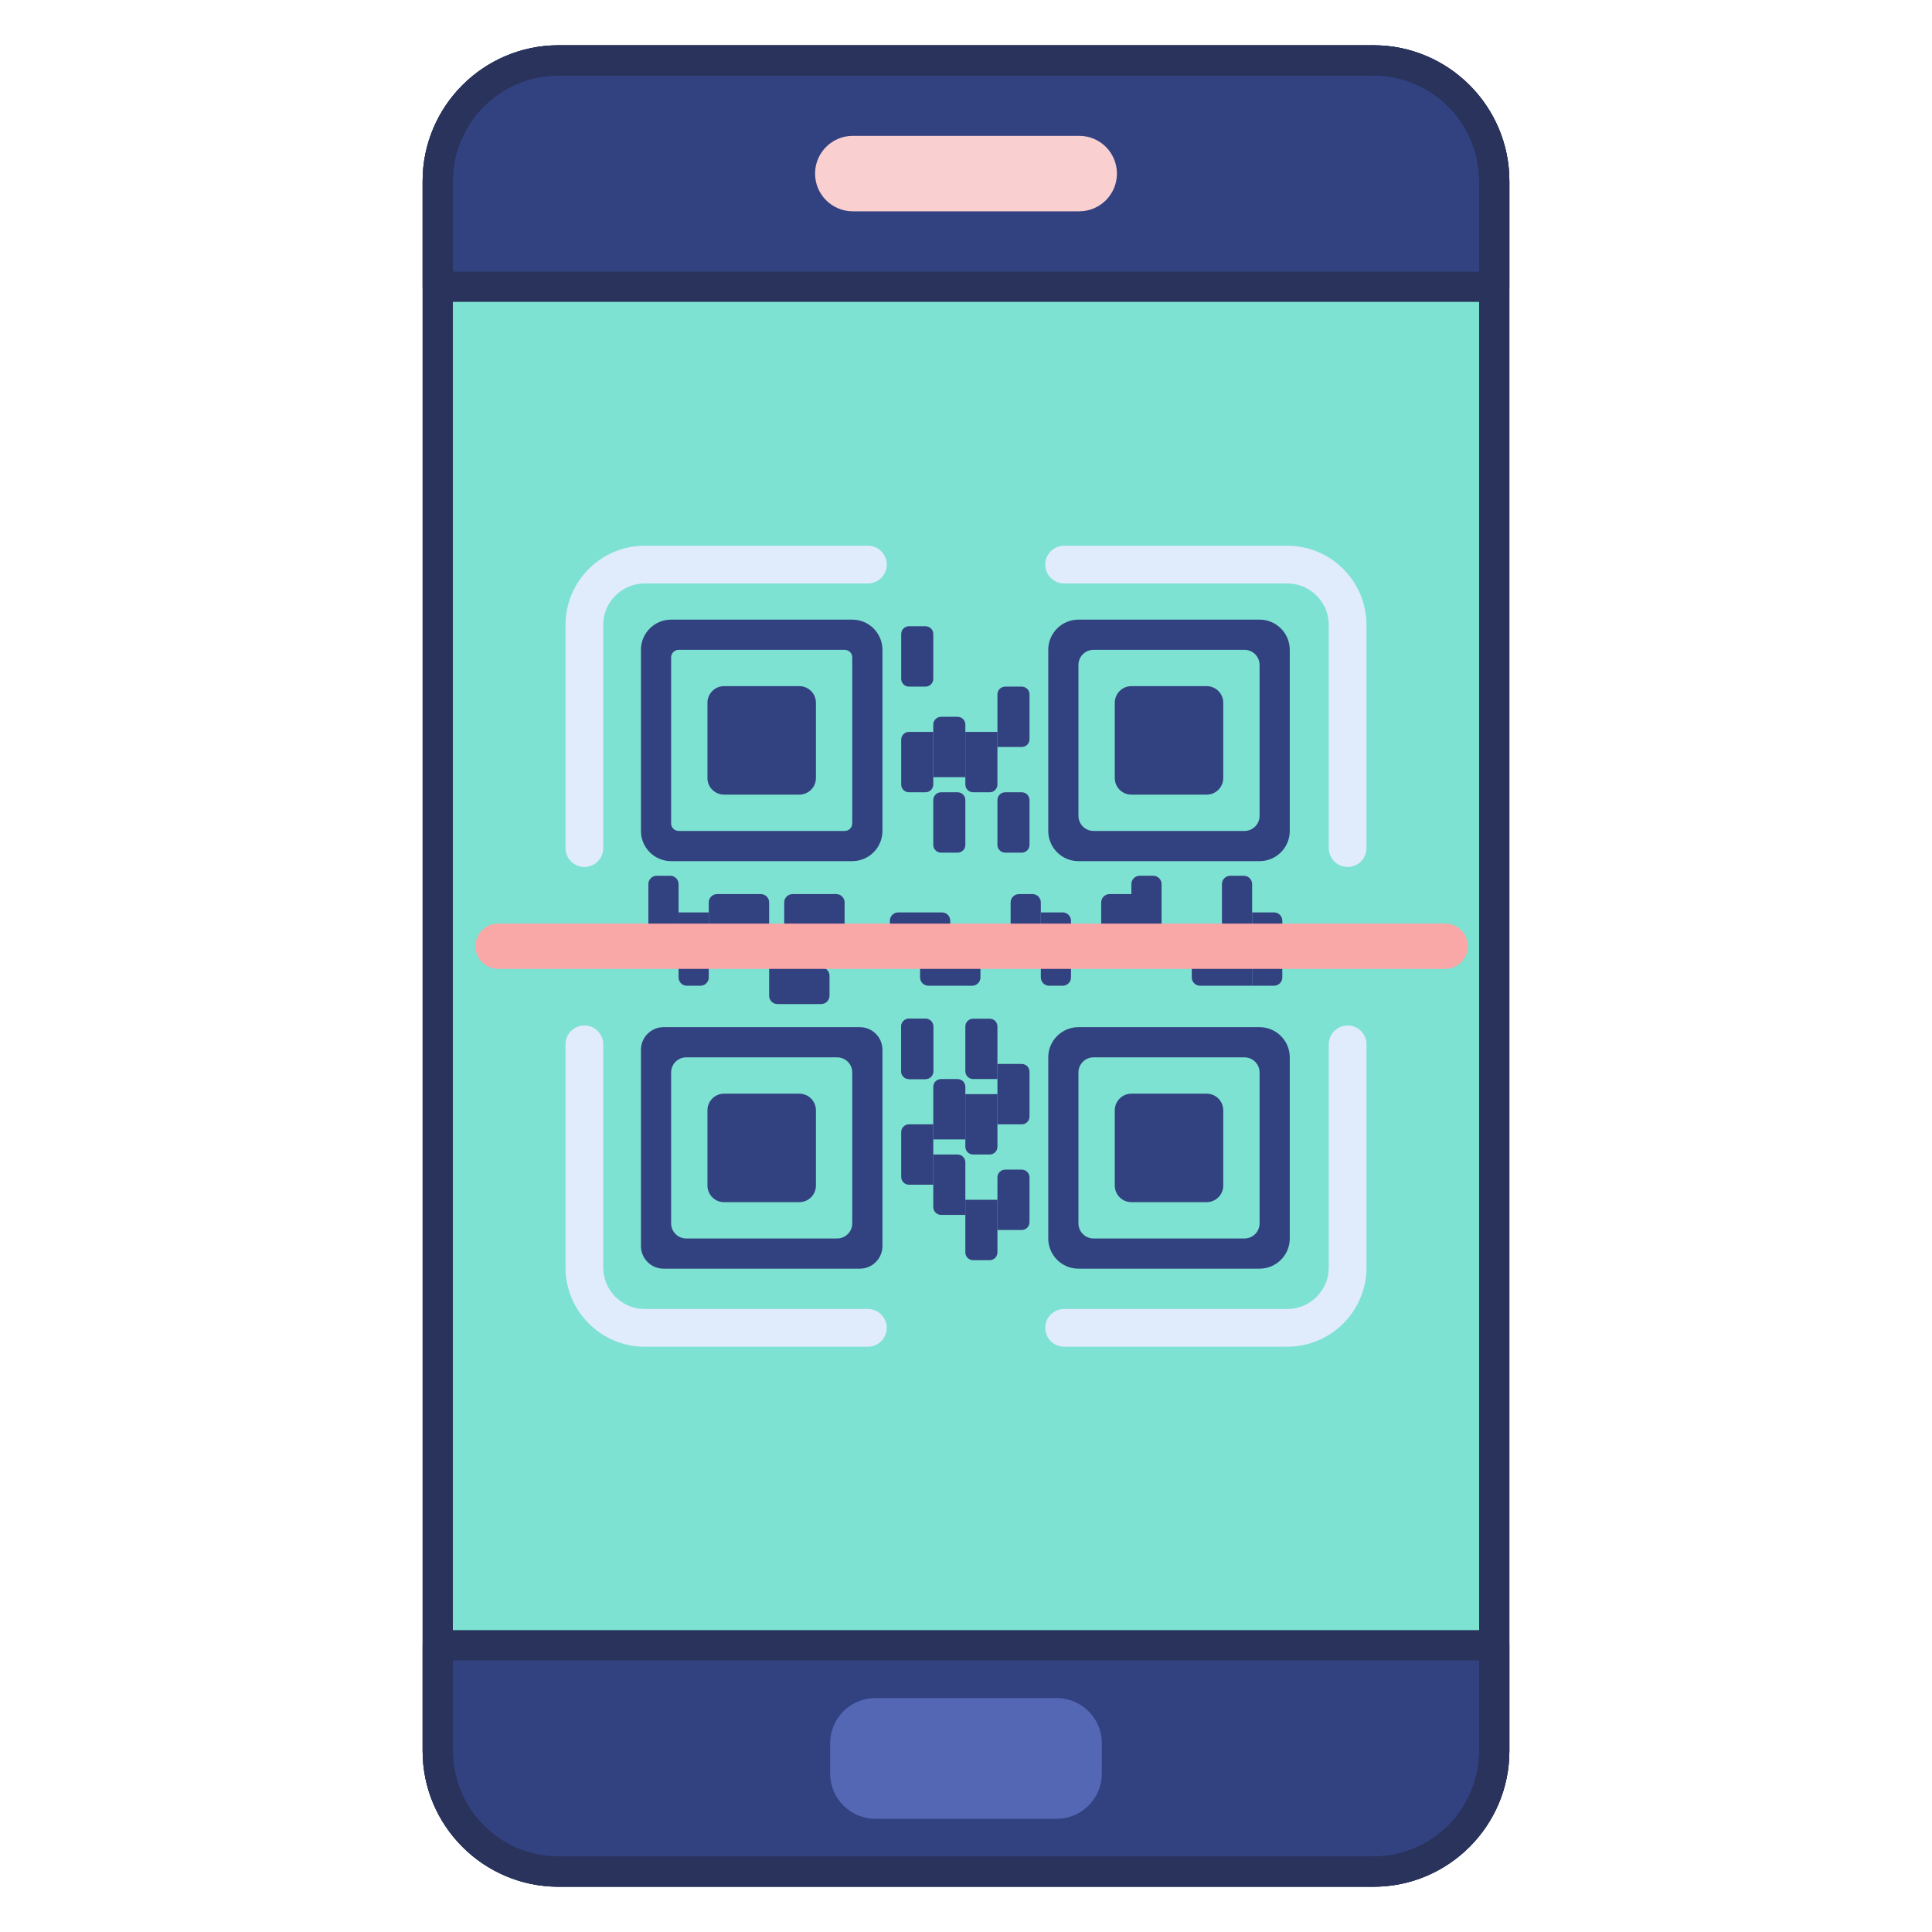 <?xml version="1.0"?>
<svg xmlns="http://www.w3.org/2000/svg" xmlns:xlink="http://www.w3.org/1999/xlink" xmlns:svgjs="http://svgjs.com/svgjs" version="1.1" width="512" height="512" x="0" y="0" viewBox="0 0 256 256" style="enable-background:new 0 0 512 512" xml:space="preserve" class=""><g><path xmlns="http://www.w3.org/2000/svg" d="m58 38h140v180h-140z" fill="#7de2d1" data-original="#6bdddd" style="" class=""/><path xmlns="http://www.w3.org/2000/svg" d="m58 24v14h140v-14c0-8.837-7.163-16-16-16h-108c-8.837 0-16 7.163-16 16z" fill="#324180" data-original="#4671c6" style="" class=""/><path xmlns="http://www.w3.org/2000/svg" d="m198 232v-14h-140v14c0 8.837 7.163 16 16 16h108c8.837 0 16-7.163 16-16z" fill="#324180" data-original="#4671c6" style="" class=""/><path xmlns="http://www.w3.org/2000/svg" d="m182 250h-108c-9.925 0-18-8.075-18-18v-208c0-9.925 8.075-18 18-18h108c9.925 0 18 8.075 18 18v208c0 9.925-8.075 18-18 18zm-108-240c-7.72 0-14 6.28-14 14v208c0 7.72 6.28 14 14 14h108c7.72 0 14-6.28 14-14v-208c0-7.72-6.28-14-14-14z" fill="#29335c" data-original="#3762cc" style="" class=""/><path xmlns="http://www.w3.org/2000/svg" d="m140 241h-24c-3.314 0-6-2.686-6-6v-4c0-3.314 2.686-6 6-6h24c3.314 0 6 2.686 6 6v4c0 3.314-2.686 6-6 6z" fill="#5467b5" data-original="#a4c9ff" style="" class=""/><path xmlns="http://www.w3.org/2000/svg" d="m143 28h-30c-2.761 0-5-2.239-5-5 0-2.761 2.239-5 5-5h30c2.761 0 5 2.239 5 5 0 2.761-2.239 5-5 5z" fill="#f9cfcf" data-original="#f9cfcf" style="" class=""/><path xmlns="http://www.w3.org/2000/svg" d="m198 40h-140c-1.104 0-2-.896-2-2v-14c0-9.925 8.075-18 18-18h108c9.925 0 18 8.075 18 18v14c0 1.104-.896 2-2 2zm-138-4h136v-12c0-7.72-6.28-14-14-14h-108c-7.72 0-14 6.28-14 14z" fill="#29335c" data-original="#3762cc" style="" class=""/><path xmlns="http://www.w3.org/2000/svg" d="m182 250h-108c-9.925 0-18-8.075-18-18v-14c0-1.104.896-2 2-2h140c1.104 0 2 .896 2 2v14c0 9.925-8.075 18-18 18zm-122-30v12c0 7.72 6.28 14 14 14h108c7.72 0 14-6.28 14-14v-12z" fill="#29335c" data-original="#3762cc" style="" class=""/><path xmlns="http://www.w3.org/2000/svg" d="m182 250h-108c-9.925 0-18-8.075-18-18v-208c0-9.925 8.075-18 18-18h108c9.925 0 18 8.075 18 18v208c0 9.925-8.075 18-18 18zm-108-240c-7.72 0-14 6.28-14 14v208c0 7.72 6.28 14 14 14h108c7.72 0 14-6.28 14-14v-208c0-7.72-6.28-14-14-14z" fill="#29335c" data-original="#3762cc" style="" class=""/><path xmlns="http://www.w3.org/2000/svg" d="m77.432 114.88c-1.381 0-2.5-1.119-2.5-2.5v-29.568c0-5.79 4.71-10.5 10.5-10.5h29.568c1.381 0 2.5 1.119 2.5 2.5s-1.119 2.5-2.5 2.5h-29.568c-3.033 0-5.5 2.468-5.5 5.5v29.568c0 1.381-1.119 2.5-2.5 2.5z" fill="#e0ebfc" data-original="#e0ebfc" style="" class=""/><path xmlns="http://www.w3.org/2000/svg" d="m115 178.448h-29.568c-5.79 0-10.5-4.71-10.5-10.5v-29.568c0-1.381 1.119-2.5 2.5-2.5s2.5 1.119 2.5 2.5v29.568c0 3.032 2.467 5.5 5.5 5.5h29.568c1.381 0 2.5 1.119 2.5 2.5s-1.119 2.5-2.5 2.5z" fill="#e0ebfc" data-original="#e0ebfc" style="" class=""/><path xmlns="http://www.w3.org/2000/svg" d="m170.568 178.448h-29.568c-1.381 0-2.5-1.119-2.5-2.5s1.119-2.5 2.5-2.5h29.568c3.033 0 5.5-2.468 5.5-5.5v-29.568c0-1.381 1.119-2.5 2.5-2.5s2.5 1.119 2.5 2.5v29.568c0 5.79-4.71 10.5-10.5 10.5z" fill="#e0ebfc" data-original="#e0ebfc" style="" class=""/><path xmlns="http://www.w3.org/2000/svg" d="m178.568 114.88c-1.381 0-2.5-1.119-2.5-2.5v-29.568c0-3.032-2.467-5.5-5.5-5.5h-29.568c-1.381 0-2.5-1.119-2.5-2.5s1.119-2.5 2.5-2.5h29.568c5.79 0 10.5 4.71 10.5 10.5v29.568c0 1.381-1.119 2.5-2.5 2.5z" fill="#e0ebfc" data-original="#e0ebfc" style="" class=""/><g xmlns="http://www.w3.org/2000/svg" fill="#4671c6"><path d="m166.9 114.105h-24c-2.209 0-4-1.791-4-4v-24c0-2.209 1.791-4 4-4h24c2.209 0 4 1.791 4 4v24c0 2.21-1.791 4-4 4zm-22-4h20c1.105 0 2-.895 2-2v-20c0-1.105-.895-2-2-2h-20c-1.105 0-2 .895-2 2v20c0 1.105.896 2 2 2z" fill="#324180" data-original="#4671c6" style="" class=""/><path d="m147.714 103.092v-9.973c0-1.215.985-2.2 2.2-2.2h9.973c1.215 0 2.2.985 2.2 2.2v9.973c0 1.215-.985 2.2-2.2 2.2h-9.973c-1.215 0-2.2-.985-2.2-2.2z" fill="#324180" data-original="#4671c6" style="" class=""/><path d="m166.9 168.105h-24c-2.209 0-4-1.791-4-4v-24c0-2.209 1.791-4 4-4h24c2.209 0 4 1.791 4 4v24c0 2.21-1.791 4-4 4zm-22-4h20c1.105 0 2-.895 2-2v-20c0-1.105-.895-2-2-2h-20c-1.105 0-2 .895-2 2v20c0 1.105.896 2 2 2z" fill="#324180" data-original="#4671c6" style="" class=""/><path d="m147.714 157.092v-9.973c0-1.215.985-2.2 2.2-2.2h9.973c1.215 0 2.2.985 2.2 2.2v9.973c0 1.215-.985 2.2-2.2 2.2h-9.973c-1.215 0-2.2-.985-2.2-2.2z" fill="#324180" data-original="#4671c6" style="" class=""/><path d="m122.633 90.981h-2.188c-.569 0-1.031-.461-1.031-1.031v-5.938c0-.569.461-1.031 1.031-1.031h2.188c.569 0 1.031.461 1.031 1.031v5.938c0 .569-.461 1.031-1.031 1.031z" fill="#324180" data-original="#4671c6" style="" class=""/><path d="m127.914 102.981h-4.25v-6.969c0-.569.461-1.031 1.031-1.031h2.188c.569 0 1.031.461 1.031 1.031z" fill="#324180" data-original="#4671c6" style="" class=""/><path d="m131.133 104.981h-2.188c-.569 0-1.031-.461-1.031-1.031v-6.969h4.25v6.969c0 .569-.461 1.031-1.031 1.031z" fill="#324180" data-original="#4671c6" style="" class=""/><path d="m122.633 104.981h-2.188c-.569 0-1.031-.461-1.031-1.031v-5.938c0-.569.461-1.031 1.031-1.031h3.219v6.969c0 .569-.461 1.031-1.031 1.031z" fill="#324180" data-original="#4671c6" style="" class=""/><path d="m126.883 112.981h-2.188c-.569 0-1.031-.461-1.031-1.031v-5.938c0-.569.461-1.031 1.031-1.031h2.188c.569 0 1.031.461 1.031 1.031v5.938c0 .569-.461 1.031-1.031 1.031z" fill="#324180" data-original="#4671c6" style="" class=""/><path d="m135.383 98.981h-3.219v-6.969c0-.569.462-1.031 1.031-1.031h2.188c.569 0 1.031.461 1.031 1.031v5.938c0 .569-.461 1.031-1.031 1.031z" fill="#324180" data-original="#4671c6" style="" class=""/><path d="m135.383 112.981h-2.188c-.569 0-1.031-.461-1.031-1.031v-5.938c0-.569.462-1.031 1.031-1.031h2.188c.569 0 1.031.461 1.031 1.031v5.938c0 .569-.461 1.031-1.031 1.031z" fill="#324180" data-original="#4671c6" style="" class=""/><path d="m133.195 154.981h2.188c.569 0 1.031.461 1.031 1.031v5.938c0 .569-.461 1.031-1.031 1.031h-3.219v-6.969c0-.57.462-1.031 1.031-1.031z" fill="#324180" data-original="#4671c6" style="" class=""/><path d="m127.914 144.981h4.25v6.969c0 .569-.461 1.031-1.031 1.031h-2.188c-.569 0-1.031-.462-1.031-1.031z" fill="#324180" data-original="#4671c6" style="" class=""/><path d="m124.695 142.981h2.188c.569 0 1.031.461 1.031 1.031v6.969h-4.25v-6.969c0-.57.462-1.031 1.031-1.031z" fill="#324180" data-original="#4671c6" style="" class=""/><path d="m132.164 140.981h3.219c.569 0 1.031.461 1.031 1.031v5.938c0 .569-.461 1.031-1.031 1.031h-3.219z" fill="#324180" data-original="#4671c6" style="" class=""/><path d="m128.945 134.981h2.188c.569 0 1.031.461 1.031 1.031v6.969h-3.219c-.569 0-1.031-.462-1.031-1.031v-5.938c0-.57.462-1.031 1.031-1.031z" fill="#324180" data-original="#4671c6" style="" class=""/><path d="m120.445 148.981h3.219v8h-3.219c-.569 0-1.031-.462-1.031-1.031v-5.938c0-.57.462-1.031 1.031-1.031z" fill="#324180" data-original="#4671c6" style="" class=""/><path d="m120.445 134.981h2.188c.569 0 1.031.461 1.031 1.031v5.938c0 .569-.461 1.031-1.031 1.031h-2.188c-.569 0-1.031-.462-1.031-1.031v-5.938c0-.57.462-1.031 1.031-1.031z" fill="#324180" data-original="#4671c6" style="" class=""/><path d="m123.664 152.981h3.219c.569 0 1.031.461 1.031 1.031v6.969h-3.219c-.569 0-1.031-.462-1.031-1.031z" fill="#324180" data-original="#4671c6" style="" class=""/><path d="m127.914 158.981h4.25v6.969c0 .569-.461 1.031-1.031 1.031h-2.188c-.569 0-1.031-.462-1.031-1.031z" fill="#324180" data-original="#4671c6" style="" class=""/><path d="m120.445 134.981h2.188c.569 0 1.031.461 1.031 1.031v5.938c0 .569-.461 1.031-1.031 1.031h-2.188c-.569 0-1.031-.462-1.031-1.031v-5.938c0-.57.462-1.031 1.031-1.031z" fill="#324180" data-original="#4671c6" style="" class=""/><path d="m109.914 127.084v-3.755h8v3.755c0 .609-.493 1.102-1.102 1.102h-5.796c-.609 0-1.102-.493-1.102-1.102z" fill="#324180" data-original="#4671c6" style="" class=""/><path d="m117.914 125.757v-3.755c0-.609.493-1.102 1.102-1.102h5.796c.609 0 1.102.493 1.102 1.102v3.755z" fill="#324180" data-original="#4671c6" style="" class=""/><path d="m121.914 129.512v-3.755h6.898c.609 0 1.102.493 1.102 1.102v2.653c0 .609-.493 1.102-1.102 1.102h-5.796c-.609 0-1.102-.493-1.102-1.102z" fill="#324180" data-original="#4671c6" style="" class=""/><path d="m135.016 118.472h1.796c.609 0 1.102.493 1.102 1.102v8.612h-2.898c-.609 0-1.102-.493-1.102-1.102v-7.51c0-.609.493-1.102 1.102-1.102z" fill="#324180" data-original="#4671c6" style="" class=""/><path d="m137.914 120.9h2.898c.609 0 1.102.493 1.102 1.102v7.51c0 .609-.493 1.102-1.102 1.102h-1.796c-.609 0-1.102-.493-1.102-1.102z" fill="#324180" data-original="#4671c6" style="" class=""/><path d="m147.016 118.472h2.898v8.612c0 .609-.493 1.102-1.102 1.102h-1.796c-.609 0-1.102-.493-1.102-1.102v-7.51c0-.609.493-1.102 1.102-1.102z" fill="#324180" data-original="#4671c6" style="" class=""/><path d="m157.914 129.512v-2.653c0-.609.493-1.102 1.102-1.102h6.898v4.857h-6.898c-.609 0-1.102-.493-1.102-1.102z" fill="#324180" data-original="#4671c6" style="" class=""/><path d="m152.812 125.757h-2.898v-8.612c0-.609.493-1.102 1.102-1.102h1.796c.609 0 1.102.493 1.102 1.102v7.51c0 .609-.493 1.102-1.102 1.102z" fill="#324180" data-original="#4671c6" style="" class=""/><path d="m163.016 116.043h1.796c.609 0 1.102.493 1.102 1.102v8.612h-4v-8.612c0-.608.493-1.102 1.102-1.102z" fill="#324180" data-original="#4671c6" style="" class=""/><path d="m165.914 120.9h2.898c.609 0 1.102.493 1.102 1.102v7.51c0 .609-.493 1.102-1.102 1.102h-2.898z" fill="#324180" data-original="#4671c6" style="" class=""/><path d="m89.914 120.9h4v8.612c0 .609-.493 1.102-1.102 1.102h-1.796c-.609 0-1.102-.493-1.102-1.102z" fill="#324180" data-original="#4671c6" style="" class=""/><path d="m93.914 123.329v-3.755c0-.609.493-1.102 1.102-1.102h5.796c.609 0 1.102.493 1.102 1.102v3.755z" fill="#324180" data-original="#4671c6" style="" class=""/><path d="m97.914 127.084v-3.755h6.898c.609 0 1.102.493 1.102 1.102v3.755h-6.898c-.609 0-1.102-.493-1.102-1.102z" fill="#324180" data-original="#4671c6" style="" class=""/><path d="m101.914 131.941v-3.755h6.898c.609 0 1.102.493 1.102 1.102v2.653c0 .609-.493 1.102-1.102 1.102h-5.796c-.609 0-1.102-.493-1.102-1.102z" fill="#324180" data-original="#4671c6" style="" class=""/><path d="m103.914 123.329v-3.755c0-.609.493-1.102 1.102-1.102h5.796c.609 0 1.102.493 1.102 1.102v3.755z" fill="#324180" data-original="#4671c6" style="" class=""/><path d="m87.016 116.043h1.796c.609 0 1.102.493 1.102 1.102v8.612h-2.898c-.609 0-1.102-.493-1.102-1.102v-7.51c0-.608.493-1.102 1.102-1.102z" fill="#324180" data-original="#4671c6" style="" class=""/><path d="m93.741 103.092v-9.973c0-1.215.985-2.2 2.2-2.2h9.973c1.215 0 2.2.985 2.2 2.2v9.973c0 1.215-.985 2.2-2.2 2.2h-9.973c-1.215 0-2.2-.985-2.2-2.2z" fill="#324180" data-original="#4671c6" style="" class=""/><path d="m93.741 157.092v-9.973c0-1.215.985-2.2 2.2-2.2h9.973c1.215 0 2.2.985 2.2 2.2v9.973c0 1.215-.985 2.2-2.2 2.2h-9.973c-1.215 0-2.2-.985-2.2-2.2z" fill="#324180" data-original="#4671c6" style="" class=""/><path d="m112.928 114.105h-24c-2.209 0-4-1.791-4-4v-24c0-2.209 1.791-4 4-4h24c2.209 0 4 1.791 4 4v24c0 2.21-1.791 4-4 4zm-23-4h22c.552 0 1-.448 1-1v-22c0-.552-.448-1-1-1h-22c-.552 0-1 .448-1 1v22c0 .553.448 1 1 1z" fill="#324180" data-original="#4671c6" style="" class=""/><path d="m113.928 168.105h-26c-1.657 0-3-1.343-3-3v-26c0-1.657 1.343-3 3-3h26c1.657 0 3 1.343 3 3v26c0 1.657-1.343 3-3 3zm-23-4h20c1.105 0 2-.895 2-2v-20c0-1.105-.895-2-2-2h-20c-1.105 0-2 .895-2 2v20c0 1.105.896 2 2 2z" fill="#324180" data-original="#4671c6" style="" class=""/></g><path xmlns="http://www.w3.org/2000/svg" d="m191.5 128.38h-125.5c-1.657 0-3-1.343-3-3s1.343-3 3-3h125.5c1.657 0 3 1.343 3 3s-1.343 3-3 3z" fill="#f9a7a7" data-original="#f9a7a7" style=""/></g></svg>
